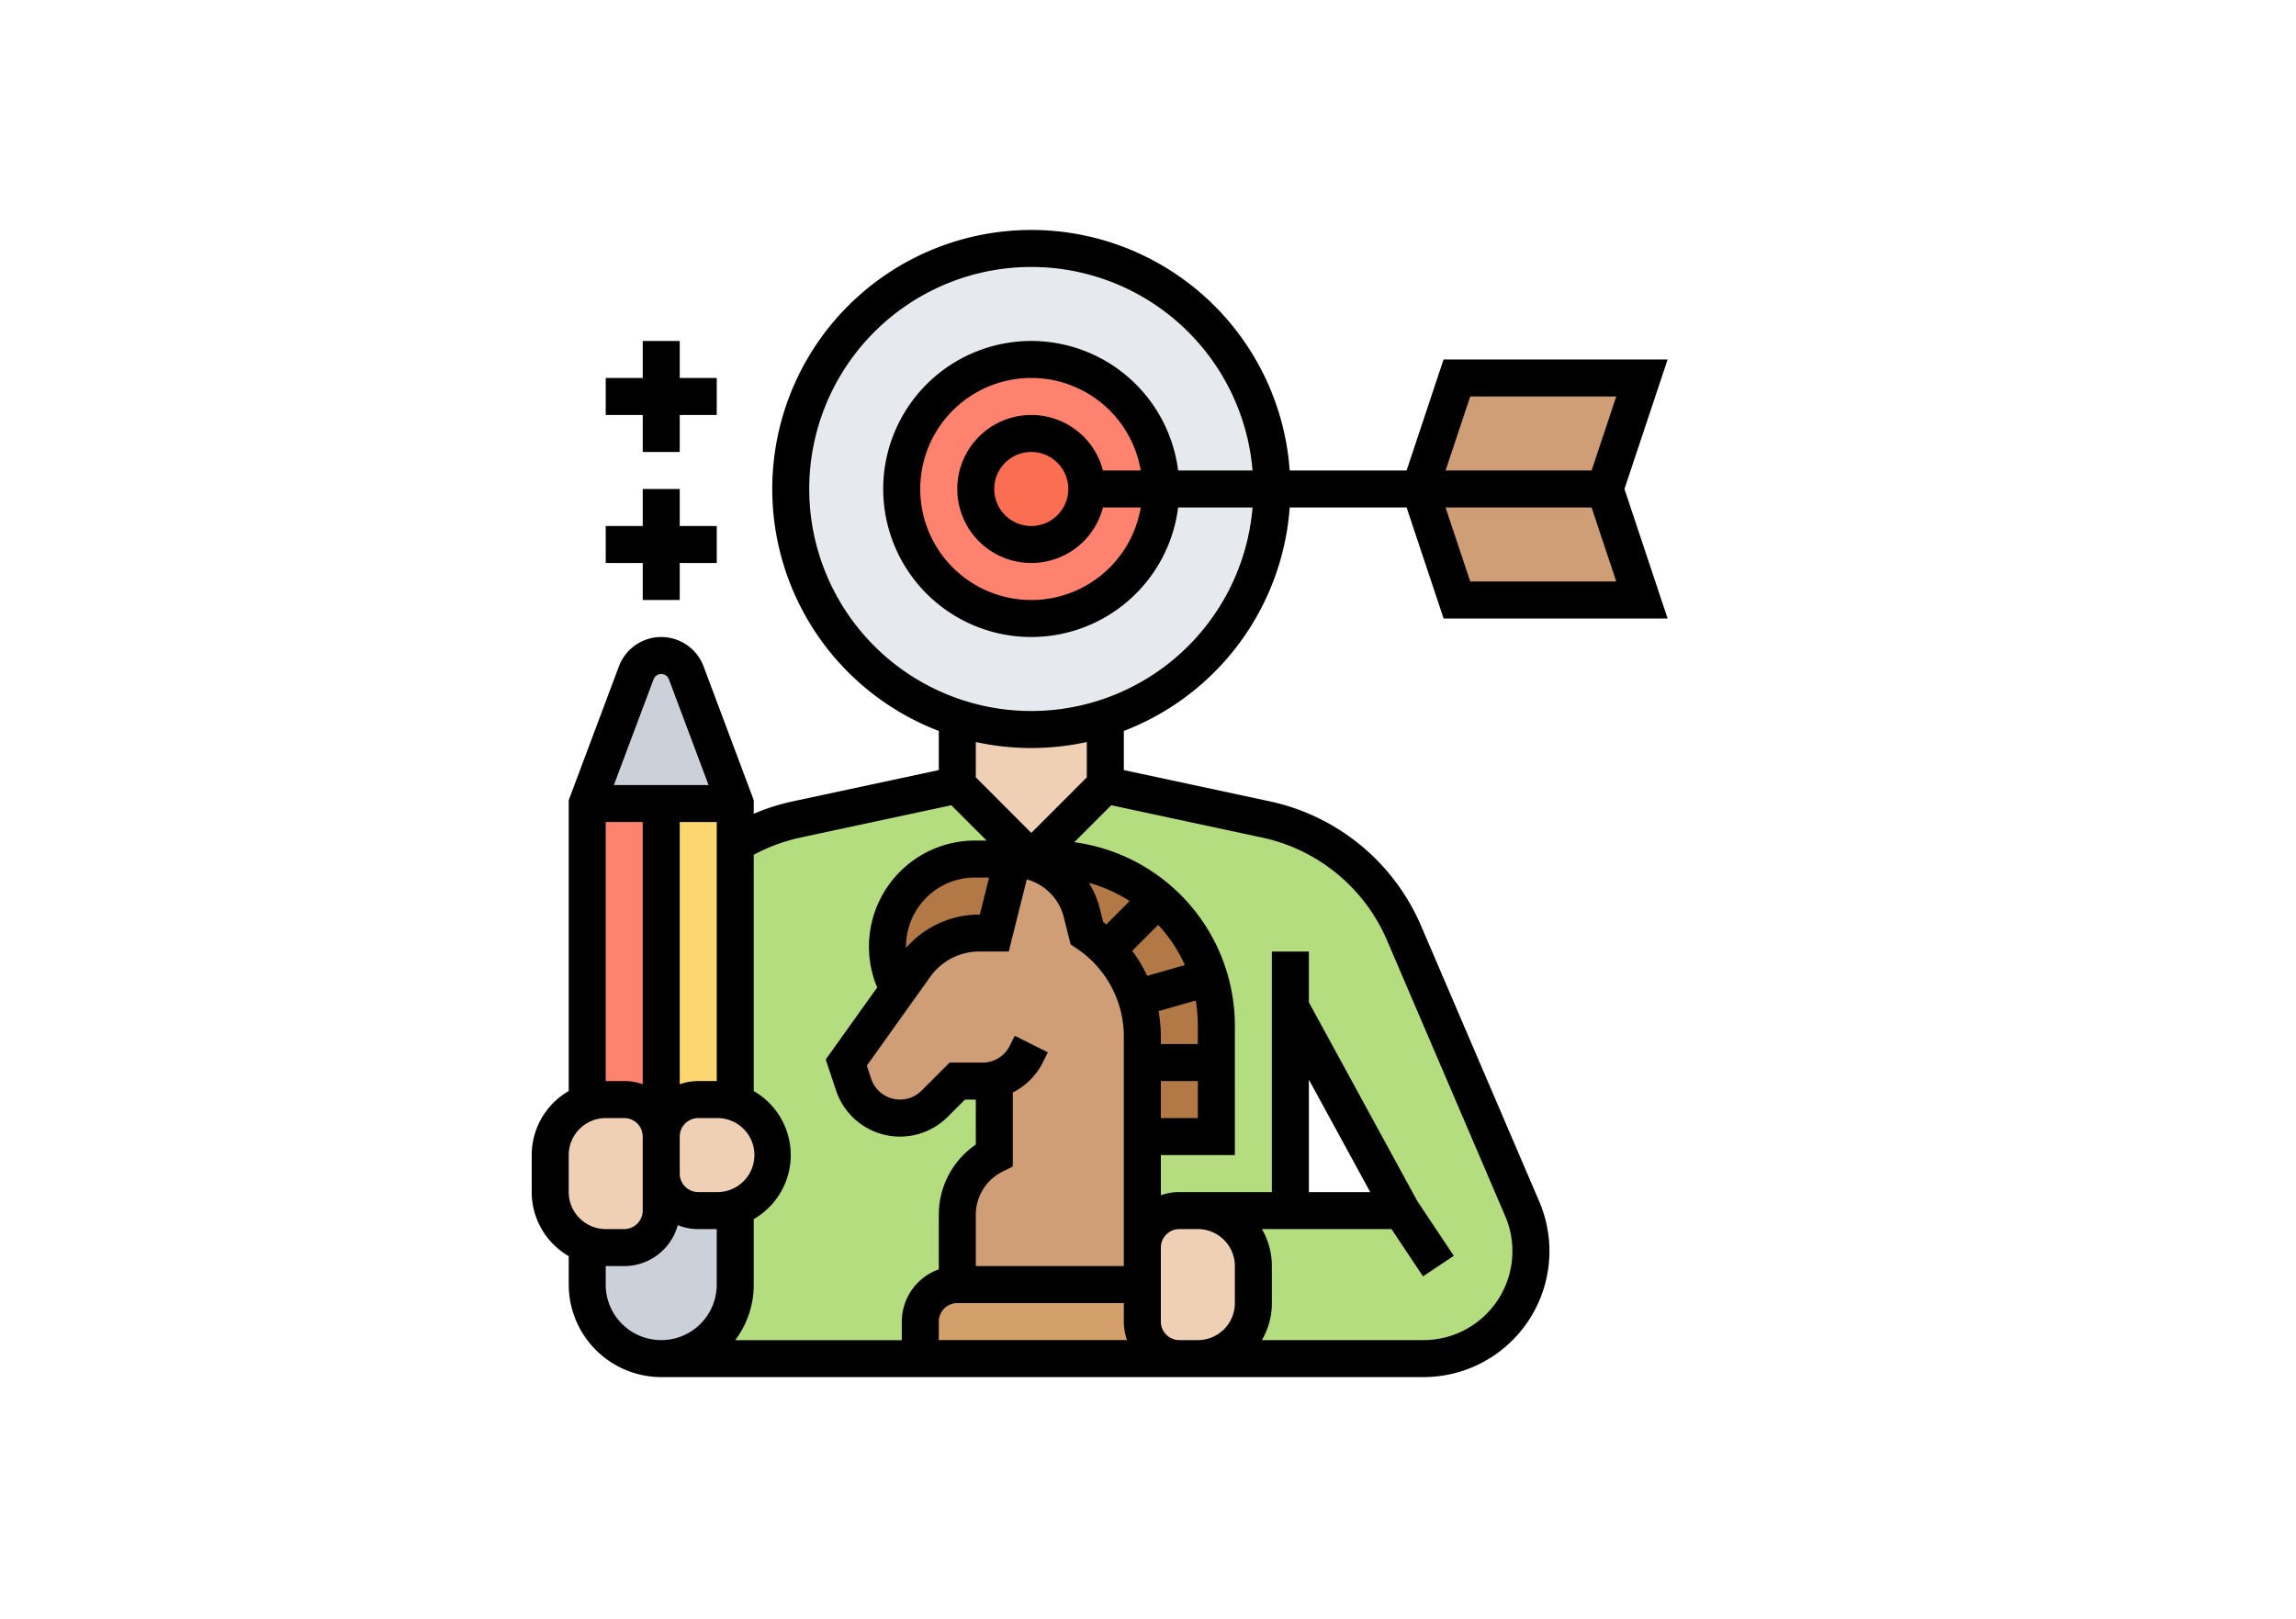 <svg xmlns="http://www.w3.org/2000/svg" xmlns:xlink="http://www.w3.org/1999/xlink" width="190" height="134" viewBox="0 0 190 134">
  <defs>
    <clipPath id="clip-path">
      <rect id="Rectángulo_35041" data-name="Rectángulo 35041" width="94" height="101" transform="translate(224 433)" fill="#ffd41c" stroke="#707070" stroke-width="1"/>
    </clipPath>
  </defs>
  <g id="Grupo_93900" data-name="Grupo 93900" transform="translate(-180 -417)">
    <rect id="Rectángulo_33975" data-name="Rectángulo 33975" width="190" height="134" transform="translate(180 417)" fill="#fff"/>
    <g id="Enmascarar_grupo_305" data-name="Enmascarar grupo 305" clip-path="url(#clip-path)">
      <g id="estrategia_1_" data-name="estrategia (1)" transform="translate(224 436.031)">
        <g id="Grupo_94701" data-name="Grupo 94701">
          <g id="Grupo_94683" data-name="Grupo 94683">
            <path id="Trazado_122108" data-name="Trazado 122108" d="M55.125,81.157H53.594a3.062,3.062,0,0,0-3.063,3.063V75.032h6.125V65.844A13.782,13.782,0,0,0,42.875,52.063H41.344l6.125-6.125,13.3,2.85a16.086,16.086,0,0,1,11.41,9.389l9.785,22.833a8.894,8.894,0,0,1-8.173,12.4H55.125a4.6,4.6,0,0,0,4.594-4.594V85.75A4.6,4.6,0,0,0,55.125,81.157Zm16.844,0L62.782,64.313V81.157Z" fill="#b4dd7f"/>
          </g>
          <g id="Grupo_94684" data-name="Grupo 94684">
            <path id="Trazado_122109" data-name="Trazado 122109" d="M41.344,52.063H36.691A7.25,7.25,0,0,0,29.9,61.842l.553.877-4.42,6.188.609,1.826a4.047,4.047,0,0,0,6.7,1.583l1.878-1.878h2.092a4.067,4.067,0,0,0,.944-.111l.027.111v6.125a5.537,5.537,0,0,0-3.063,4.956v5.763a3.062,3.062,0,0,0-3.063,3.063v3.063H10.719a6.123,6.123,0,0,0,6.125-6.125V80.894a4.594,4.594,0,0,0,0-8.663V50.824a16.069,16.069,0,0,1,5.07-2.037l13.3-2.85Z" fill="#b4dd7f"/>
          </g>
          <g id="Grupo_94685" data-name="Grupo 94685">
            <path id="Trazado_122110" data-name="Trazado 122110" d="M41.344,52.063h1.531A13.782,13.782,0,0,1,56.656,65.844v9.188H50.531V66.77a10.318,10.318,0,0,0-4.594-8.583l-.417-1.669a5.882,5.882,0,0,0-5.708-4.456Z" fill="#b27946"/>
          </g>
          <g id="Grupo_94686" data-name="Grupo 94686">
            <path id="Trazado_122111" data-name="Trazado 122111" d="M39.813,52.063l-1.531,6.125H37.037a6.506,6.506,0,0,0-5.3,2.726l-1.29,1.8-.553-.877a7.248,7.248,0,0,1,6.793-9.779Z" fill="#b27946"/>
          </g>
          <g id="Grupo_94687" data-name="Grupo 94687">
            <path id="Trazado_122112" data-name="Trazado 122112" d="M53.594,93.407H32.156V90.344a3.062,3.062,0,0,1,3.063-3.063H50.531v3.063A3.062,3.062,0,0,0,53.594,93.407Z" fill="#d3a06c"/>
          </g>
          <g id="Grupo_94688" data-name="Grupo 94688">
            <path id="Trazado_122113" data-name="Trazado 122113" d="M38.255,70.327a4.066,4.066,0,0,1-.944.111H35.219l-1.878,1.878a4.048,4.048,0,0,1-6.7-1.583l-.609-1.826,4.42-6.188,1.29-1.8a6.506,6.506,0,0,1,5.3-2.726h1.244l1.531-6.125a5.882,5.882,0,0,1,5.708,4.456l.417,1.669a10.318,10.318,0,0,1,4.594,8.583V87.282H35.219V81.518a5.537,5.537,0,0,1,3.063-4.956V70.438Z" fill="#cf9e76"/>
          </g>
          <g id="Grupo_94689" data-name="Grupo 94689">
            <path id="Trazado_122114" data-name="Trazado 122114" d="M12.788,36.653l4.056,10.816H4.594L8.65,36.653a2.21,2.21,0,0,1,4.138,0Z" fill="#ccd1d9"/>
          </g>
          <g id="Grupo_94690" data-name="Grupo 94690">
            <path id="Trazado_122115" data-name="Trazado 122115" d="M16.844,80.894v6.387a6.125,6.125,0,0,1-12.25,0V83.957a4.562,4.562,0,0,0,1.531.262H7.656a3.062,3.062,0,0,0,3.063-3.063V78.094a3.062,3.062,0,0,0,3.063,3.063h1.531A4.562,4.562,0,0,0,16.844,80.894Z" fill="#ccd1d9"/>
          </g>
          <g id="Grupo_94691" data-name="Grupo 94691">
            <path id="Trazado_122116" data-name="Trazado 122116" d="M16.844,50.824V72.231a4.562,4.562,0,0,0-1.531-.262H13.781a3.062,3.062,0,0,0-3.063,3.063V47.469h6.125Z" fill="#fcd770"/>
          </g>
          <g id="Grupo_94692" data-name="Grupo 94692">
            <path id="Trazado_122117" data-name="Trazado 122117" d="M10.719,47.469V75.032a3.062,3.062,0,0,0-3.063-3.063H6.125a4.562,4.562,0,0,0-1.531.262V47.469Z" fill="#ff826e"/>
          </g>
          <g id="Grupo_94693" data-name="Grupo 94693">
            <path id="Trazado_122118" data-name="Trazado 122118" d="M91.875,12.25H76.563L73.5,21.438l3.063,9.188H91.875l-3.063-9.188Z" fill="#cf9e76"/>
          </g>
          <g id="Grupo_94694" data-name="Grupo 94694">
            <path id="Trazado_122119" data-name="Trazado 122119" d="M59.719,85.75v3.063a4.6,4.6,0,0,1-4.594,4.594H53.594a3.062,3.062,0,0,1-3.063-3.063V84.219a3.062,3.062,0,0,1,3.063-3.063h1.531A4.6,4.6,0,0,1,59.719,85.75Z" fill="#f0d0b4"/>
          </g>
          <g id="Grupo_94695" data-name="Grupo 94695">
            <path id="Trazado_122120" data-name="Trazado 122120" d="M16.844,72.231a4.594,4.594,0,0,1-1.531,8.925H13.781a3.062,3.062,0,0,1-3.063-3.063V75.032a3.062,3.062,0,0,1,3.063-3.063h1.531A4.562,4.562,0,0,1,16.844,72.231Z" fill="#f0d0b4"/>
          </g>
          <g id="Grupo_94696" data-name="Grupo 94696">
            <path id="Trazado_122121" data-name="Trazado 122121" d="M10.719,78.094v3.063a3.062,3.062,0,0,1-3.063,3.063H6.125a4.592,4.592,0,0,1-4.594-4.594V76.563a4.592,4.592,0,0,1,4.594-4.594H7.656a3.062,3.062,0,0,1,3.063,3.063v3.063Z" fill="#f0d0b4"/>
          </g>
          <g id="Grupo_94697" data-name="Grupo 94697">
            <path id="Trazado_122122" data-name="Trazado 122122" d="M47.469,40.425v5.513l-6.125,6.125-6.125-6.125V40.383a20,20,0,0,0,12.237,0Z" fill="#f0d0b4"/>
          </g>
          <g id="Grupo_94698" data-name="Grupo 94698">
            <path id="Trazado_122123" data-name="Trazado 122123" d="M61.25,21.438A19.906,19.906,0,1,1,41.344,1.531,19.911,19.911,0,0,1,61.25,21.438Z" fill="#e6e9ed"/>
          </g>
          <g id="Grupo_94699" data-name="Grupo 94699">
            <path id="Trazado_122124" data-name="Trazado 122124" d="M52.063,21.438A10.719,10.719,0,1,1,41.344,10.719,10.718,10.718,0,0,1,52.063,21.438Z" fill="#ff826e"/>
          </g>
          <g id="Grupo_94700" data-name="Grupo 94700">
            <circle id="Elipse_5616" data-name="Elipse 5616" cx="4.594" cy="4.594" r="4.594" transform="translate(36.75 16.844)" fill="#fc6e51"/>
          </g>
        </g>
        <g id="Grupo_94702" data-name="Grupo 94702">
          <path id="Trazado_122125" data-name="Trazado 122125" d="M62.726,22.969H72.4l3.063,9.188H94L90.427,21.438,94,10.719H75.459L72.4,19.906H62.726A21.437,21.437,0,1,0,33.688,41.461V44.7L21.593,47.292a17.58,17.58,0,0,0-3.218,1.024V47.191L14.222,36.115a3.741,3.741,0,0,0-7.005,0L3.063,47.191V71.262A6.127,6.127,0,0,0,0,76.563v3.063a6.127,6.127,0,0,0,3.063,5.3v2.355a7.665,7.665,0,0,0,7.656,7.656H73.795a10.425,10.425,0,0,0,9.582-14.531L73.59,57.573a17.635,17.635,0,0,0-12.5-10.282L49,44.7V41.461A21.484,21.484,0,0,0,62.726,22.969Zm14.94,6.125-2.042-6.125H87.709l2.042,6.125Zm0-15.313H89.751l-2.042,6.125H75.625Zm-54.7,7.656a18.375,18.375,0,0,1,36.686-1.531h-6.16a12.25,12.25,0,1,0,0,3.063h6.16a18.375,18.375,0,0,1-36.686-1.531Zm24.306-1.531a6.125,6.125,0,1,0,0,3.063H50.4a9.188,9.188,0,1,1,0-3.063Zm-2.869,1.531a3.063,3.063,0,1,1-3.063-3.063A3.066,3.066,0,0,1,44.406,21.438ZM22.235,50.286l12.49-2.676,2.922,2.922H36.69a8.78,8.78,0,0,0-8.228,11.846l.056.149.089.14-4.275,5.984.855,2.566A5.579,5.579,0,0,0,34.424,73.4l1.428-1.428h.9v3.722a7.027,7.027,0,0,0-3.063,5.827v4.5a4.6,4.6,0,0,0-3.063,4.33v1.531H16.84a7.617,7.617,0,0,0,1.535-4.594V81.864a6.119,6.119,0,0,0,0-10.6V51.711a14.5,14.5,0,0,1,3.86-1.425ZM38.966,77.932l.846-.423v-6.13A5.556,5.556,0,0,0,42.3,68.885l.412-.825-2.739-1.369-.412.825a2.5,2.5,0,0,1-2.251,1.391H34.585l-2.325,2.325a2.516,2.516,0,0,1-4.166-.983l-.362-1.086L32.987,61.8a4.986,4.986,0,0,1,4.05-2.084h2.44l1.492-5.97a4.346,4.346,0,0,1,3.066,3.141l.561,2.243.492.328A8.768,8.768,0,0,1,49,66.771V85.75H36.75V81.518a3.987,3.987,0,0,1,2.216-3.586ZM32.647,55.269a5.679,5.679,0,0,1,4.043-1.675h1.161l-.766,3.063h-.049a8.055,8.055,0,0,0-6.059,2.761A5.73,5.73,0,0,1,32.647,55.269Zm2.572,33.544H49v1.531a4.572,4.572,0,0,0,.263,1.531H33.688V90.344A1.533,1.533,0,0,1,35.219,88.813ZM52.063,70.438h3.063V73.5H52.063Zm0-3.063v-.6a11.9,11.9,0,0,0-.192-2.124l3.075-.879a12.279,12.279,0,0,1,.179,2.075v1.531ZM50.935,61.73a11.8,11.8,0,0,0-1.242-2.07l2.15-2.15a12.288,12.288,0,0,1,2.209,3.329Zm-3.385-4.257c-.088-.069-.174-.141-.264-.208l-.279-1.117a7.424,7.424,0,0,0-.9-2.117,12.2,12.2,0,0,1,3.374,1.507ZM13.781,70.438a4.572,4.572,0,0,0-1.531.263V49h3.063V70.438ZM12.25,75.032A1.533,1.533,0,0,1,13.781,73.5h1.531a3.063,3.063,0,1,1,0,6.125H13.781a1.533,1.533,0,0,1-1.531-1.531ZM10.084,37.19a.678.678,0,0,1,1.27,0l3.28,8.747H6.8ZM6.125,49H9.187V70.7a4.572,4.572,0,0,0-1.531-.263H6.125ZM3.063,76.563A3.066,3.066,0,0,1,6.125,73.5H7.656a1.533,1.533,0,0,1,1.531,1.531v6.125a1.533,1.533,0,0,1-1.531,1.531H6.125a3.066,3.066,0,0,1-3.063-3.063ZM6.125,87.282V85.75H7.656a4.6,4.6,0,0,0,4.432-3.387,4.566,4.566,0,0,0,1.693.325h1.531v4.594a4.594,4.594,0,1,1-9.188,0Zm47.469,4.594a1.533,1.533,0,0,1-1.531-1.531V84.219a1.533,1.533,0,0,1,1.531-1.531h1.531a3.066,3.066,0,0,1,3.063,3.063v3.063a3.066,3.066,0,0,1-3.063,3.063Zm6.859-41.589A14.568,14.568,0,0,1,70.775,58.78l9.786,22.834a7.362,7.362,0,0,1-6.767,10.262H60.426a6.085,6.085,0,0,0,.824-3.063V85.75a6.085,6.085,0,0,0-.824-3.063H71.15L73.758,86.6l2.548-1.7-3.024-4.536L64.313,63.922v-4.2H61.25V79.625H53.594a4.573,4.573,0,0,0-1.531.263V76.563h6.125V65.844A15.332,15.332,0,0,0,44.9,50.67l3.06-3.06Zm3.86,20.032,5.077,9.307H64.313ZM45.938,45.3,41.344,49.9,36.75,45.3V42.378a21.475,21.475,0,0,0,9.188,0Z"/>
          <path id="Trazado_122126" data-name="Trazado 122126" d="M9.188,30.625H12.25V27.563h3.063V24.5H12.25V21.438H9.188V24.5H6.125v3.063H9.188Z"/>
          <path id="Trazado_122127" data-name="Trazado 122127" d="M9.188,18.375H12.25V15.313h3.063V12.25H12.25V9.188H9.188V12.25H6.125v3.063H9.188Z"/>
        </g>
      </g>
    </g>
  </g>
</svg>
